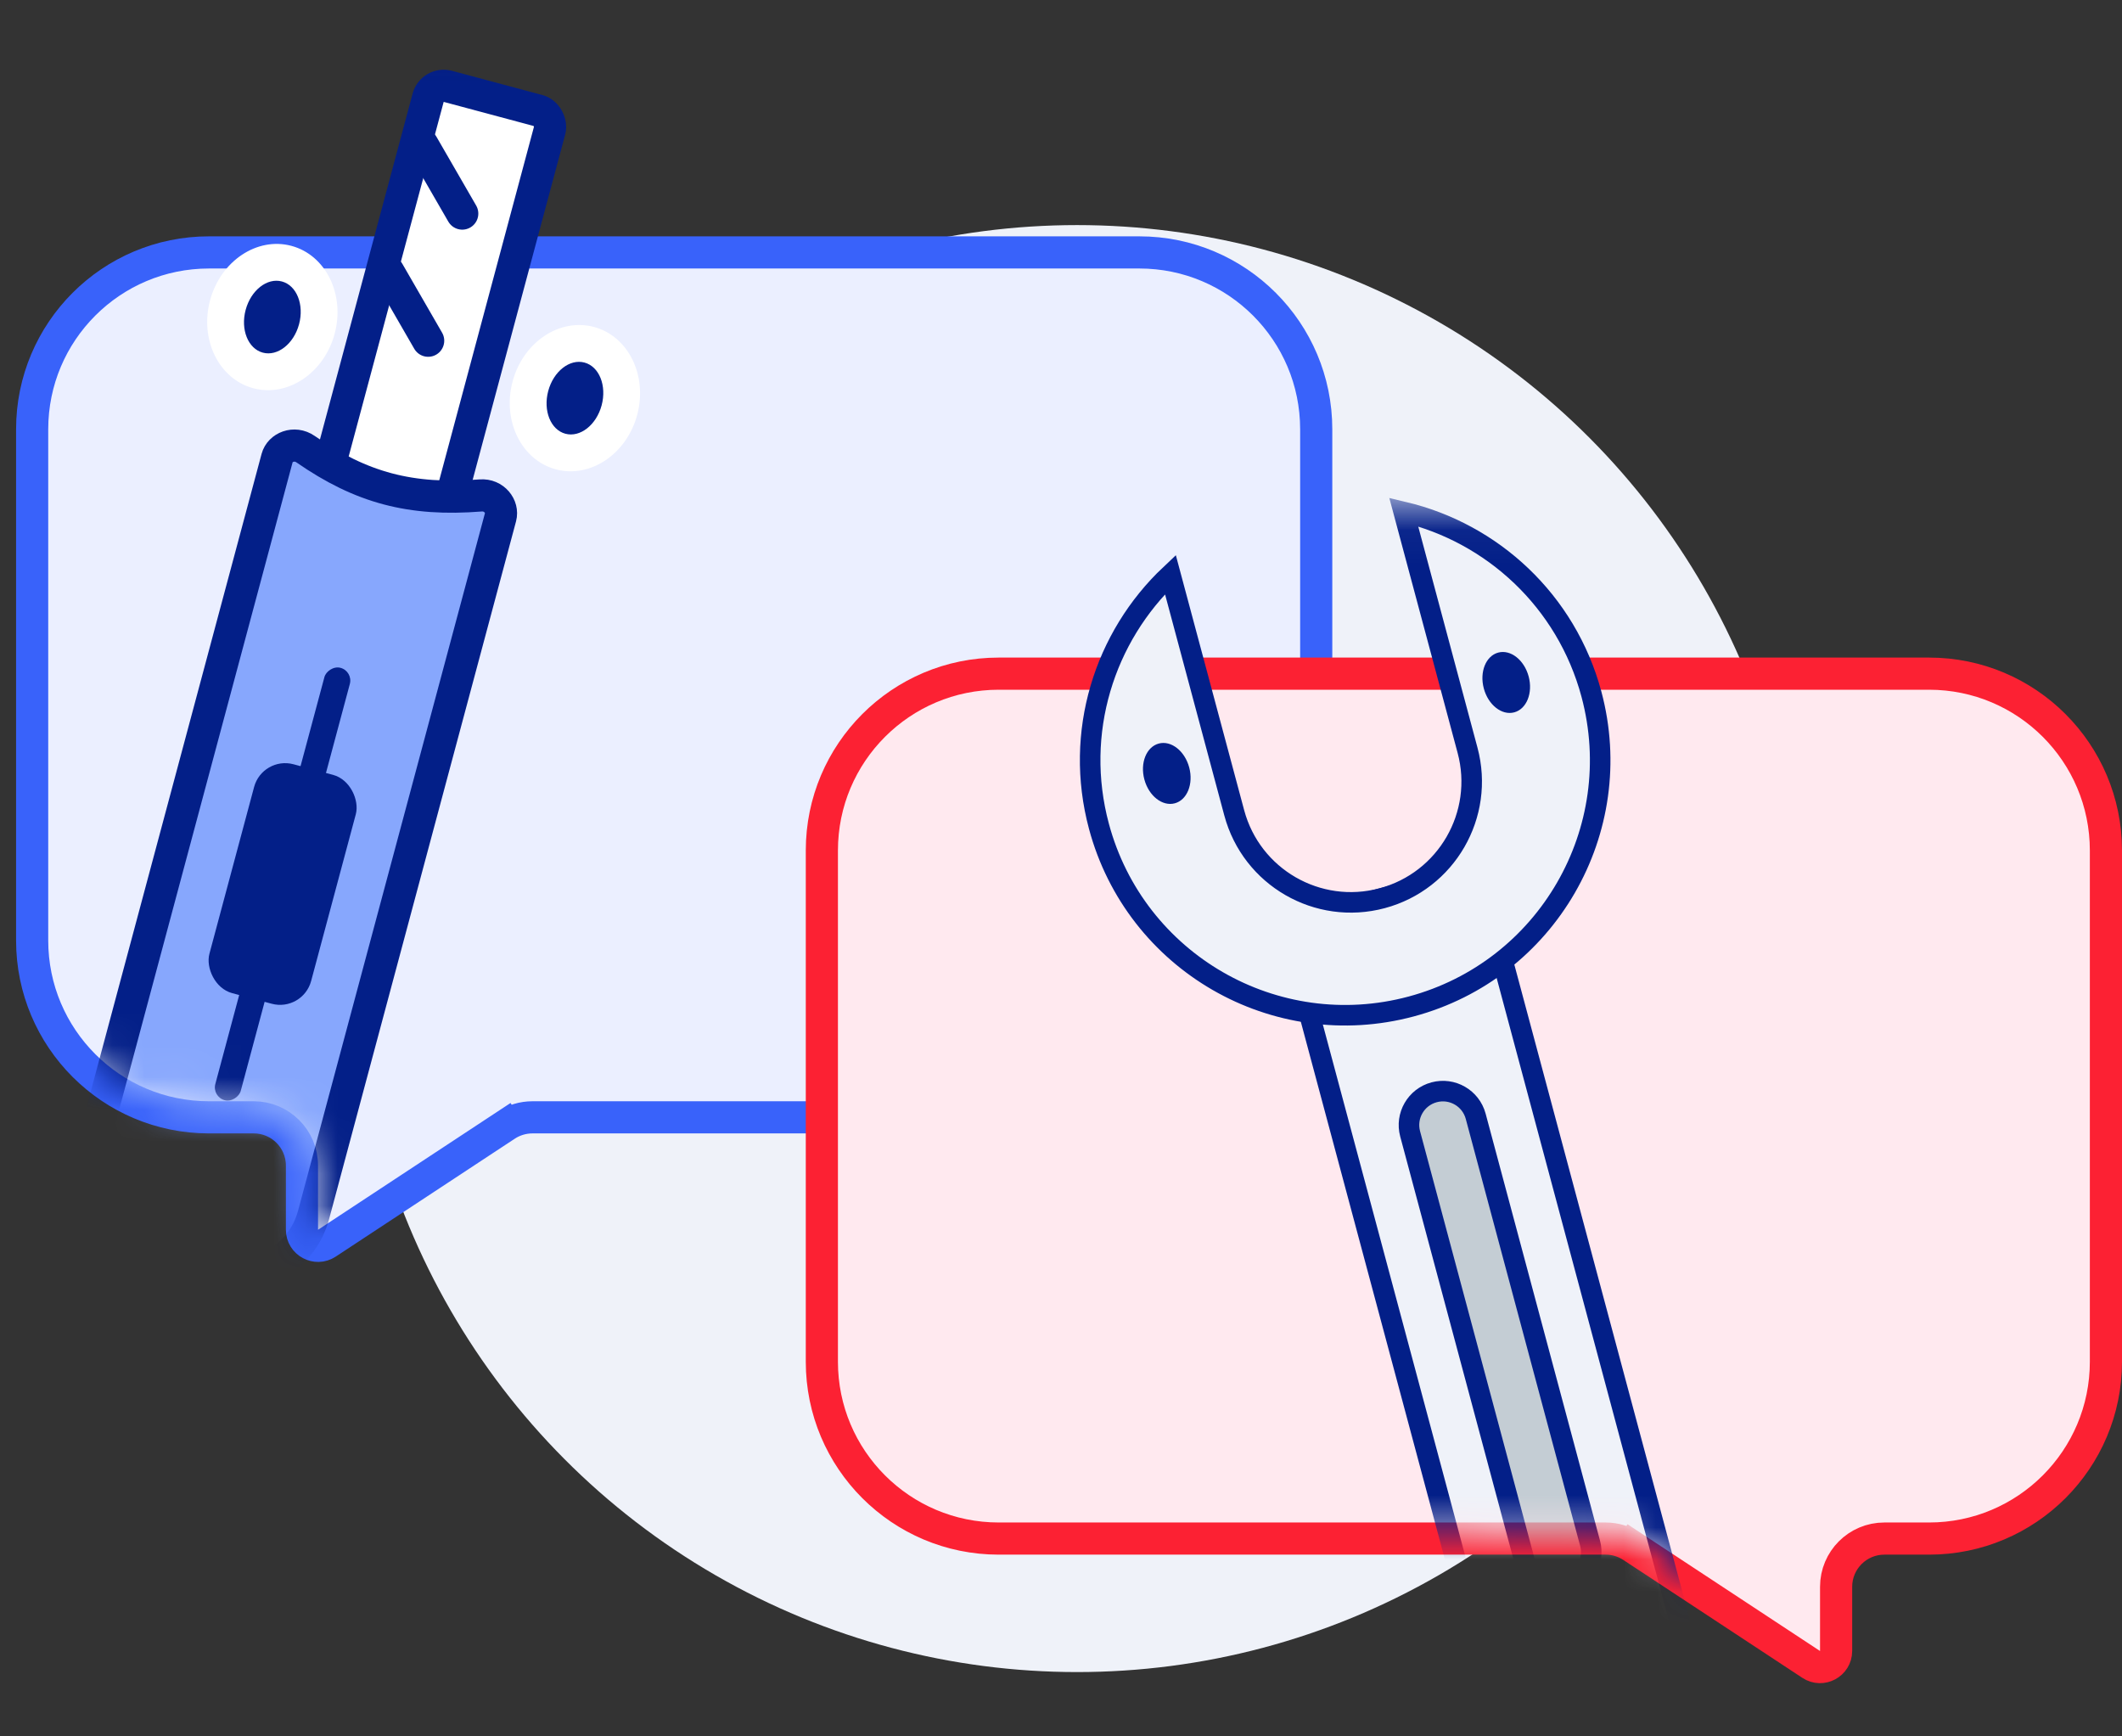 <svg width="66" height="54" viewBox="0 0 66 54" fill="none" xmlns="http://www.w3.org/2000/svg">
<rect x="0" y="0" width="66" height="54" fill="#333333" stroke="none"/>
<circle cx="33.5" cy="29.5" r="22.5" fill="#EFF2F9"/>
<path d="M1 13.35C1 10.312 3.462 7.85 6.5 7.85H35.438C38.475 7.85 40.938 10.312 40.938 13.35V29.248C40.938 32.286 38.475 34.748 35.438 34.748H16.561C16.267 34.748 15.981 34.834 15.736 34.995L16.011 35.413L15.736 34.995L10.167 38.662C9.835 38.881 9.392 38.642 9.392 38.244V36.248C9.392 35.42 8.721 34.748 7.892 34.748H6.5C3.462 34.748 1 32.286 1 29.248V13.35Z" fill="#EBEFFF" stroke="#3962FA"/>
<path d="M65.5 26.45C65.5 23.412 63.038 20.95 60 20.95H31.062C28.025 20.95 25.562 23.412 25.562 26.45V42.348C25.562 45.386 28.025 47.848 31.062 47.848H49.939C50.233 47.848 50.519 47.934 50.764 48.095L50.489 48.513L50.764 48.095L56.333 51.762C56.665 51.981 57.108 51.742 57.108 51.344V49.348C57.108 48.52 57.779 47.848 58.608 47.848H60C63.038 47.848 65.5 45.386 65.5 42.348V26.45Z" fill="#FFE9EF" stroke="#FC2133"/>
<mask id="mask0" mask-type="alpha" maskUnits="userSpaceOnUse" x="0" y="0" width="42" height="39">
<path d="M15.75 34.161L16.017 34.584L15.75 34.161L10.211 37.653V36.507C10.211 35.126 9.092 34.007 7.711 34.007H6.766C3.749 34.007 1.295 31.577 1.266 28.56L1.058 6.853C1.029 3.795 3.5 1.3 6.558 1.3H35.438C38.475 1.3 40.938 3.762 40.938 6.8V28.429C40.938 31.467 38.475 33.929 35.438 33.929H16.55C16.267 33.929 15.989 34.01 15.75 34.161Z" fill="#EBEFFF" stroke="#3962FA"/>
</mask>
<g mask="url(#mask0)">
<rect x="13.446" y="2.556" width="3.913" height="16.194" rx="0.5" transform="rotate(15 13.446 2.556)" fill="white" stroke="#031F88"/>
<path d="M8.619 14.244C8.709 13.909 9.153 13.725 9.505 13.969C11.238 15.17 12.775 15.581 14.949 15.408C15.367 15.375 15.656 15.751 15.567 16.085L9.753 37.782C9.396 39.116 8.025 39.907 6.691 39.55L4.578 38.984C3.244 38.627 2.453 37.256 2.81 35.922L8.619 14.244Z" fill="#87A7FD" stroke="#031F88"/>
<line x1="13.14" y1="4.5" x2="14.377" y2="6.642" stroke="#031F88" stroke-linecap="round"/>
<line x1="12.081" y1="8.454" x2="13.317" y2="10.596" stroke="#031F88" stroke-linecap="round"/>
<rect x="8.162" y="23.509" width="3.275" height="7.369" rx="1" transform="rotate(15 8.162 23.509)" fill="#031F88"/>
<rect width="0.819" height="13.919" rx="0.409" transform="matrix(-0.966 -0.259 -0.259 0.966 10.987 20.875)" fill="#031F88"/>
<ellipse cx="8.471" cy="9.86" rx="2.006" ry="2.292" transform="rotate(15 8.471 9.86)" fill="white"/>
<ellipse cx="8.471" cy="9.86" rx="0.86" ry="1.146" transform="rotate(15 8.471 9.86)" fill="#031F88"/>
<ellipse cx="17.881" cy="12.382" rx="2.006" ry="2.292" transform="rotate(15 17.881 12.382)" fill="white"/>
<ellipse cx="17.882" cy="12.382" rx="0.86" ry="1.146" transform="rotate(15 17.882 12.382)" fill="#031F88"/>
</g>
<mask id="mask1" mask-type="alpha" maskUnits="userSpaceOnUse" x="25" y="15" width="41" height="38">
<path d="M37.747 46.969L37.747 46.969L37.759 46.969L50.506 47.116C50.849 47.12 51.18 47.242 51.444 47.46L56.289 51.462C56.615 51.732 57.108 51.5 57.108 51.077V48.62C57.108 47.792 57.779 47.12 58.608 47.12H60C63.038 47.12 65.5 44.658 65.5 41.62V21.538C65.5 18.5 63.038 16.038 60 16.038H31.062C28.025 16.038 25.562 18.5 25.562 21.538V41.548C25.562 44.612 28.065 47.085 31.128 47.048L37.747 46.969Z" fill="#FFE9EF" stroke="#FB275D"/>
</mask>
<g mask="url(#mask1)">
<path d="M39.977 28.741L46 27.128L52.182 50.2C52.41 51.052 51.905 51.928 51.053 52.156L48.116 52.943C47.264 53.171 46.388 52.666 46.159 51.813L39.977 28.741Z" fill="#EFF2F9" stroke="#031F88" stroke-width="0.639"/>
<path d="M43.859 35.261C43.708 34.698 44.042 34.12 44.605 33.969C45.168 33.818 45.747 34.152 45.898 34.715L49.456 47.995C49.607 48.558 49.273 49.137 48.71 49.288C48.147 49.439 47.568 49.105 47.417 48.542L43.859 35.261Z" fill="#86969E" fill-opacity="0.4" stroke="#031F88" stroke-width="0.639"/>
<path d="M34.179 25.694C33.397 22.777 34.348 19.804 36.402 17.867L38.388 25.278C38.925 27.282 40.984 28.471 42.988 27.934C44.992 27.398 46.182 25.337 45.645 23.334L43.659 15.922C46.406 16.573 48.716 18.673 49.498 21.589C50.631 25.82 48.121 30.168 43.891 31.301C39.66 32.435 35.312 29.924 34.179 25.694Z" fill="#EFF2F9" stroke="#031F88" stroke-width="0.639"/>
<ellipse cx="36.29" cy="24.053" rx="0.722" ry="0.962" transform="rotate(-15 36.29 24.053)" fill="#031F88"/>
<ellipse cx="46.848" cy="21.224" rx="0.722" ry="0.962" transform="rotate(-15 46.848 21.224)" fill="#031F88"/>
</g>
</svg>
